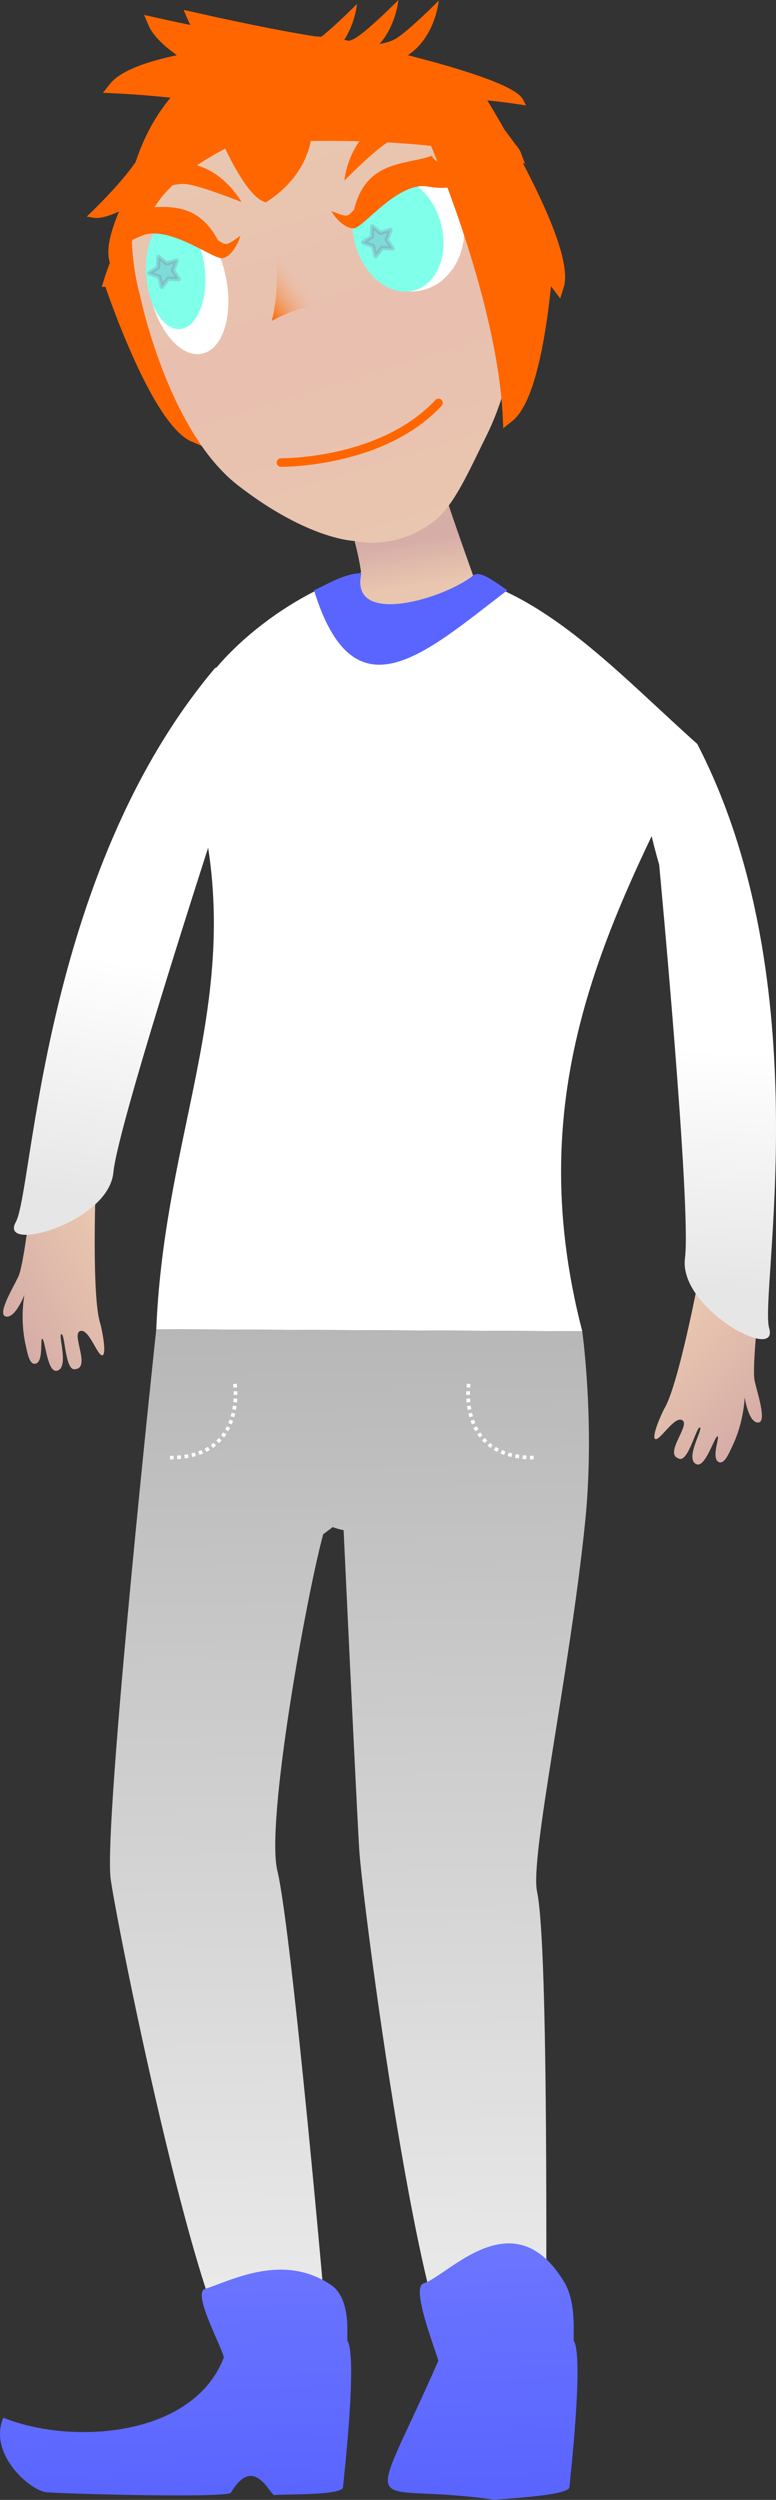 <?xml version="1.0" encoding="UTF-8" standalone="no"?>
<!-- Created with Inkscape (http://www.inkscape.org/) -->

<svg
   xmlns:dc="http://purl.org/dc/elements/1.1/"
   xmlns:cc="http://creativecommons.org/ns#"
   xmlns:rdf="http://www.w3.org/1999/02/22-rdf-syntax-ns#"
   xmlns:svg="http://www.w3.org/2000/svg"
   xmlns="http://www.w3.org/2000/svg"
   xmlns:xlink="http://www.w3.org/1999/xlink"
   xmlns:sodipodi="http://sodipodi.sourceforge.net/DTD/sodipodi-0.dtd"
   xmlns:inkscape="http://www.inkscape.org/namespaces/inkscape"
   width="609.57"
   height="1961.268"
   viewBox="0 0 161.282 518.919"
   version="1.1"
   id="svg8"
   inkscape:version="0.92+devel unknown"
   sodipodi:docname="orion normal.svg"
   inkscape:export-filename="/home/mbrickn/Projects/Operation-Ohio/game/images/characters/orion/orion normal.png"
   inkscape:export-xdpi="90"
   inkscape:export-ydpi="90">
  <rect x="0" y="0" width="161.282" height="518.919" fill="#333333" stroke="none"/>
  <title
     id="title891">Orion</title>
  <defs
     id="defs2">
    <linearGradient
       inkscape:collect="always"
       id="linearGradient4566">
      <stop
         style="stop-color:#e9c6af;stop-opacity:1;"
         offset="0"
         id="stop4562" />
      <stop
         id="stop4570"
         offset="0.523"
         style="stop-color:#e9bfaf;stop-opacity:1" />
      <stop
         style="stop-color:#e9c6af;stop-opacity:1"
         offset="1"
         id="stop4564" />
    </linearGradient>
    <linearGradient
       inkscape:collect="always"
       id="linearGradient4540">
      <stop
         style="stop-color:#e6e6e6;stop-opacity:1;"
         offset="0"
         id="stop4536" />
      <stop
         style="stop-color:#ffffff;stop-opacity:1"
         offset="1"
         id="stop4538" />
    </linearGradient>
    <linearGradient
       inkscape:collect="always"
       id="linearGradient4524">
      <stop
         style="stop-color:#ffffff;stop-opacity:1;"
         offset="0"
         id="stop4520" />
      <stop
         style="stop-color:#ebebeb;stop-opacity:1"
         offset="1"
         id="stop4522" />
    </linearGradient>
    <linearGradient
       inkscape:collect="always"
       id="linearGradient4491">
      <stop
         style="stop-color:#d6ada7;stop-opacity:1;"
         offset="0"
         id="stop4487" />
      <stop
         style="stop-color:#e9c6af;stop-opacity:1"
         offset="1"
         id="stop4489" />
    </linearGradient>
    <linearGradient
       inkscape:collect="always"
       id="linearGradient4482">
      <stop
         style="stop-color:#e6e6e6;stop-opacity:1;"
         offset="0"
         id="stop4478" />
      <stop
         style="stop-color:#bebebe;stop-opacity:1"
         offset="1"
         id="stop4480" />
    </linearGradient>
    <linearGradient
       inkscape:collect="always"
       id="linearGradient4336">
      <stop
         style="stop-color:#ff6600;stop-opacity:1"
         offset="0"
         id="stop4332" />
      <stop
         style="stop-color:#e9c6af;stop-opacity:0"
         offset="1"
         id="stop4334" />
    </linearGradient>
    <linearGradient
       inkscape:collect="always"
       xlink:href="#linearGradient4482"
       id="linearGradient4484"
       x1="1310.76"
       y1="1391.546"
       x2="2094.77"
       y2="1437.228"
       gradientUnits="userSpaceOnUse"
       gradientTransform="matrix(0.265,0,0,0.265,264.893,0)" />
    <linearGradient
       inkscape:collect="always"
       xlink:href="#linearGradient4524"
       id="linearGradient4526"
       x1="486.81"
       y1="196.831"
       x2="490.214"
       y2="310.293"
       gradientUnits="userSpaceOnUse"
       gradientTransform="translate(0.305,-29.044)" />
    <linearGradient
       inkscape:collect="always"
       id="linearGradient4365">
      <stop
         style="stop-color:#ffffff;stop-opacity:1"
         offset="0"
         id="stop4361" />
      <stop
         style="stop-color:#9f9f9f;stop-opacity:1"
         offset="1"
         id="stop4363" />
    </linearGradient>
    <linearGradient
       inkscape:collect="always"
       id="linearGradient4388">
      <stop
         style="stop-color:#5a65ff;stop-opacity:1;"
         offset="0"
         id="stop4384" />
      <stop
         style="stop-color:#a0a6ff;stop-opacity:1"
         offset="1"
         id="stop4386" />
    </linearGradient>
    <linearGradient
       inkscape:collect="always"
       id="linearGradient4372-9">
      <stop
         style="stop-color:#a1b3ff;stop-opacity:1;"
         offset="0"
         id="stop4368" />
      <stop
         style="stop-color:#9aabf3;stop-opacity:1"
         offset="1"
         id="stop4370" />
    </linearGradient>
    <linearGradient
       inkscape:collect="always"
       xlink:href="#linearGradient4372-9"
       id="linearGradient4370-9"
       x1="416.925"
       y1="524.573"
       x2="410.161"
       y2="326.774"
       gradientUnits="userSpaceOnUse" />
    <linearGradient
       inkscape:collect="always"
       xlink:href="#linearGradient4388"
       id="linearGradient5339"
       gradientUnits="userSpaceOnUse"
       x1="416.925"
       y1="524.573"
       x2="410.161"
       y2="326.774" />
    <linearGradient
       inkscape:collect="always"
       xlink:href="#linearGradient4388"
       id="linearGradient5341"
       gradientUnits="userSpaceOnUse"
       x1="416.925"
       y1="524.573"
       x2="410.161"
       y2="326.774" />
    <linearGradient
       inkscape:collect="always"
       xlink:href="#linearGradient4365"
       id="linearGradient5351"
       x1="417.16"
       y1="533.598"
       x2="411.55"
       y2="151.722"
       gradientUnits="userSpaceOnUse" />
    <linearGradient
       inkscape:collect="always"
       xlink:href="#linearGradient4540"
       id="linearGradient4542-7"
       x1="355.873"
       y1="254.051"
       x2="372.033"
       y2="206.744"
       gradientUnits="userSpaceOnUse"
       gradientTransform="matrix(-0.882,-0.472,-0.472,0.882,783.864,164.369)" />
    <linearGradient
       inkscape:collect="always"
       xlink:href="#linearGradient4491"
       id="linearGradient4397-8"
       gradientUnits="userSpaceOnUse"
       gradientTransform="matrix(0.868,-0.497,-0.497,-0.868,48.371,536.578)"
       x1="395.595"
       y1="109.93"
       x2="421.509"
       y2="109.93" />
    <linearGradient
       inkscape:collect="always"
       xlink:href="#linearGradient4566"
       id="linearGradient4568-8"
       x1="425.172"
       y1="126.081"
       x2="401.098"
       y2="47.201"
       gradientUnits="userSpaceOnUse"
       gradientTransform="translate(-7.579,-42.005)" />
    <linearGradient
       inkscape:collect="always"
       xlink:href="#linearGradient4336"
       id="linearGradient4338-8"
       x1="400.74"
       y1="81.008"
       x2="409.048"
       y2="74.761"
       gradientUnits="userSpaceOnUse"
       gradientTransform="translate(-7.579,-42.005)" />
    <linearGradient
       inkscape:collect="always"
       xlink:href="#linearGradient4491"
       id="linearGradient4493-8"
       x1="1602.919"
       y1="434.683"
       x2="1608.469"
       y2="470.792"
       gradientUnits="userSpaceOnUse"
       gradientTransform="matrix(0.265,0,0,0.265,-2.647,-30.761)" />
    <linearGradient
       inkscape:collect="always"
       xlink:href="#linearGradient4491"
       id="linearGradient4397-8-0"
       gradientUnits="userSpaceOnUse"
       gradientTransform="rotate(-137.424,476.028,168.938)"
       x1="395.595"
       y1="109.93"
       x2="421.509"
       y2="109.93" />
    <linearGradient
       inkscape:collect="always"
       xlink:href="#linearGradient4540"
       id="linearGradient4542-7-0"
       x1="355.873"
       y1="254.051"
       x2="372.033"
       y2="206.744"
       gradientUnits="userSpaceOnUse"
       gradientTransform="rotate(-15.389,370.939,-241.059)" />
  </defs>
  <sodipodi:namedview
     id="base"
     pagecolor="#ffffff"
     bordercolor="#666666"
     borderopacity="1.0"
     inkscape:pageopacity="0.0"
     inkscape:pageshadow="2"
     inkscape:zoom="0.49497476"
     inkscape:cx="67.354592"
     inkscape:cy="1593.8476"
     inkscape:document-units="mm"
     inkscape:current-layer="layer3"
     showgrid="false"
     inkscape:window-width="1440"
     inkscape:window-height="863"
     inkscape:window-x="0"
     inkscape:window-y="0"
     inkscape:window-maximized="1"
     units="px"
     inkscape:pagecheckerboard="true"
     inkscape:document-rotation="0"
     fit-margin-top="0"
     fit-margin-left="0"
     fit-margin-right="0"
     fit-margin-bottom="0">
    <inkscape:grid
       type="xygrid"
       id="grid4485"
       originx="-336.681"
       originy="205.558" />
  </sodipodi:namedview>
  <g
     inkscape:label="Head"
     inkscape:groupmode="layer"
     id="layer1"
     transform="translate(-336.681,16.361)" />
  <g
     inkscape:groupmode="layer"
     id="layer3"
     inkscape:label="Body"
     style="display:inline"
     transform="translate(-336.681,27.611)">
    <path
       style="fill:url(#linearGradient4493-8);fill-opacity:1;stroke:none;stroke-width:1.313px;stroke-linecap:butt;stroke-linejoin:miter;stroke-opacity:1"
       d="m 425.295,67.277 c -5.004,0.069 -18.192,7.118 -18.192,7.118 0,0 3.545,9.216 4.618,16.724 -0.124,0.258 -0.325,0.367 -0.525,0.499 -14.734,10.863 -16.594,17.546 -26.265,33.488 -8.598,15.705 11.427,24.369 27.567,28.043 16.14,3.675 33.71,-4.248 69.008,-25.122 -15.558,-13.894 -28.568,-29.756 -46.123,-35.152 -0.047,-0.131 -0.091,-0.253 -0.148,-0.414 0.019,-0.214 0.023,-0.285 -0.006,-0.016 -1.686,-4.705 -7.357,-20.633 -8.067,-24.185 -0.142,-0.712 -0.828,-0.998 -1.867,-0.984 z"
       id="path4612-6"
       inkscape:connector-curvature="0"
       sodipodi:nodetypes="ccccccccccccc" />
    <g
       aria-label="Toledo State University Northern 1870"
       transform="matrix(0.265,0,0,0.265,-116.913,-9.171)"
       style="font-style:normal;font-weight:normal;font-size:40px;font-family:sans-serif;display:inline;fill:#000000;fill-opacity:1;stroke:none"
       id="flowRoot4340" />
    <path
       style="display:inline;fill:#ffffff;fill-opacity:1;stroke:none;stroke-width:1.287px;stroke-linecap:butt;stroke-linejoin:miter;stroke-opacity:1"
       d="m 411.197,91.618 c -15.884,3.894 -40.669,24.09 -35.82,38.18 15.205,45.13 -4.317,72.976 -6.218,118.511 l 88.537,0.426 c -12.98,-50.035 5.06,-84.419 23.904,-121.916 -15.225,-13.596 -29.229,-28.89 -46.397,-34.207 -16.812,8.075 -27.999,12.973 -24.007,-0.994 z"
       id="path4617-8-7"
       inkscape:connector-curvature="0"
       sodipodi:nodetypes="ccccccc" />
    <path
       style="display:inline;fill:#5a65ff;fill-opacity:1;stroke:none;stroke-width:1.313px;stroke-linecap:butt;stroke-linejoin:miter;stroke-opacity:1"
       d="m 442.14,94.898 c -2.015,-1.234 -5.35,-4.084 -6.943,-3.185 -5.942,4.939 -26.05,10.964 -23.397,-0.349 -3.812,0.035 -8.138,2.928 -9.865,3.526 8.301,26.978 22.977,13.182 40.205,0.007 z"
       id="path4644-8"
       inkscape:connector-curvature="0"
       sodipodi:nodetypes="ccccc" />
    <path
       style="display:inline;fill:url(#linearGradient5351);fill-opacity:1;stroke:none;stroke-width:0.405px;stroke-linecap:butt;stroke-linejoin:miter;stroke-opacity:1"
       d="m 369.159,248.309 c 0,0 -11.094,103.228 -9.459,114.267 1.81,12.22 19.274,98.502 27.622,100.818 8.348,2.316 17.845,2.279 17.496,-4.059 -0.349,-6.337 -7.585,-86.749 -10.482,-98.575 -2.493,-10.177 6.126,-57.526 9.517,-69.89 0.657,-0.493 1.32,-0.995 1.98,-1.494 0.74,0.278 1.494,0.497 2.264,0.645 0,0 2.585,55.114 3.234,66.116 0.654,11.087 13.128,106.122 21.362,108.067 8.234,1.945 17.687,1.467 17.543,-4.894 -0.144,-6.361 0.573,-82.463 -1.931,-94.229 -1.518,-7.134 6.783,-45.39 9.99,-76.767 2.082,-20.373 -0.601,-39.58 -0.601,-39.58 z"
       id="path4300-4-6"
       inkscape:connector-curvature="0" />
    <g
       transform="translate(-6.307,-35.904)"
       id="g4346-2"
       style="display:inline;fill:url(#linearGradient4370-9);fill-opacity:1;stroke:none">
      <path
         sodipodi:nodetypes="cccccsscccc"
         inkscape:connector-curvature="0"
         id="path4302-5-1"
         d="m 352.6,525.627 c 4.991,0.371 36.726,1.195 38.349,0.128 4.879,-8.229 8.161,0.595 9.12,0.466 1.396,-0.252 14.055,0.14 14.21,-1.636 0.155,-1.776 2.998,-26.869 0.948,-30.334 -0.305,-0.516 1.001,-8.64 -3.467,-11.669 -10.06,-6.82 -21.061,-0.719 -26.14,0.824 -2.658,0.808 3.091,11.274 3.901,14.199 -6.325,16.655 -31.775,18.257 -45.84,12.548 -3.161,7.367 5.284,14.974 8.918,15.473 z"
         style="fill:url(#linearGradient5339);fill-opacity:1;stroke:none;stroke-width:0.291px;stroke-linecap:butt;stroke-linejoin:miter;stroke-opacity:1" />
      <path
         style="fill:url(#linearGradient5341);fill-opacity:1;stroke:none;stroke-width:0.291px;stroke-linecap:butt;stroke-linejoin:miter;stroke-opacity:1"
         d="m 445.888,527.212 c 1.396,-0.252 15.287,-0.851 15.442,-2.627 0.155,-1.776 2.998,-26.869 0.948,-30.334 -0.305,-0.516 0.737,-7.726 -2.071,-12.336 -10.539,-17.305 -24.102,-1.191 -29.181,0.353 -2.658,0.808 2.253,13.144 3.064,16.07 -15.337,34.874 -15.83,24.744 11.797,28.875 z"
         id="path4306-03-7"
         inkscape:connector-curvature="0"
         sodipodi:nodetypes="cccsscc" />
    </g>
    <path
       style="display:inline;fill:none;stroke:#ffffff;stroke-width:0.765;stroke-linecap:butt;stroke-linejoin:miter;stroke-miterlimit:4;stroke-dasharray:0.765, 0.765;stroke-dashoffset:0;stroke-opacity:1"
       d="m 434.095,259.653 c 0,0 -2.414,15.302 13.475,15.305"
       id="path4309-8"
       inkscape:connector-curvature="0" />
    <path
       inkscape:connector-curvature="0"
       id="path4313-5"
       d="m 385.503,259.653 c 0,0 2.414,15.302 -13.475,15.305"
       style="display:inline;fill:none;stroke:#ffffff;stroke-width:0.765;stroke-linecap:butt;stroke-linejoin:miter;stroke-miterlimit:4;stroke-dasharray:0.765, 0.765;stroke-dashoffset:0;stroke-opacity:1" />
    <path
       style="display:inline;fill:url(#linearGradient4397-8);fill-opacity:1;stroke:none;stroke-width:0.265px;stroke-linecap:butt;stroke-linejoin:miter;stroke-opacity:1"
       d="m 356.547,219.249 c 0,0 -0.797,22.135 0.933,27.742 0.418,1.352 1.391,6.489 0.509,6.726 -1.015,0.273 -2.737,-5.388 -4.511,-5.065 -2.22,0.324 2.164,7.596 -1.114,7.934 -2.169,0.622 -2.12,-7.195 -2.903,-7.248 -0.835,-0.057 1.742,7.155 -1.029,7.596 -1.943,0.309 -2.351,-6.425 -2.959,-6.626 -0.517,-0.171 0.355,4.962 -1.513,5.168 -1.196,0.133 -1.573,-2.221 -1.96,-3.947 -1.233,-5.493 -0.236,-10.362 -0.236,-10.362 0,0 -1.889,4.872 -3.825,4.509 -1.936,-0.363 1.269,-5.628 2.534,-8.244 1.265,-2.616 2.847,-17.645 2.847,-17.645 z"
       id="path4352-75"
       inkscape:connector-curvature="0"
       sodipodi:nodetypes="ccsccsssscccscc" />
    <path
       sodipodi:nodetypes="cccccc"
       inkscape:connector-curvature="0"
       id="path4642-3"
       d="m 383.543,137.253 c 0,0 -22.323,68.086 -23.298,78.509 -0.975,10.423 -23.922,16.841 -20.284,10.305 3.638,-6.536 5.268,-72.152 41.393,-114.984 23.454,-11.303 2.189,26.169 2.189,26.169 z"
       style="display:inline;fill:url(#linearGradient4542-7);fill-opacity:1;stroke:none;stroke-width:1.313px;stroke-linecap:butt;stroke-linejoin:miter;stroke-opacity:1" />
    <path
       sodipodi:nodetypes="cccc"
       style="fill:#ff6600;fill-opacity:1;stroke:#ff6600;stroke-width:2.361;stroke-linecap:butt;stroke-linejoin:miter;stroke-miterlimit:4;stroke-dasharray:none;stroke-opacity:1"
       d="m 359.436,30.743 c 0,0 9.576,28.913 17.677,32.301 -5.679,-25.179 -3.258,-32.695 -3.258,-32.695 0,0 -7.095,-22.897 -14.42,0.394 z"
       id="path4316-0"
       inkscape:connector-curvature="0" />
    <path
       sodipodi:nodetypes="cccc"
       style="fill:#ff6600;fill-opacity:1;stroke:#ff6600;stroke-width:2.361;stroke-linecap:butt;stroke-linejoin:miter;stroke-miterlimit:4;stroke-dasharray:none;stroke-opacity:1"
       d="m 436.645,-6.659 c 0,0 18.711,30.105 16.041,38.47 C 437.193,11.167 429.899,8.139 429.899,8.139 c 0,0 -15.738,-24.316 6.745,-14.798 z"
       id="path4314-4"
       inkscape:connector-curvature="0" />
    <path
       inkscape:connector-curvature="0"
       id="path4312-8"
       d="m 450.717,23.05 c 0,0 -1.46,30.422 -8.354,35.862 -1.291,-25.779 -5.641,-32.369 -5.641,-32.369 0,0 0.686,-23.961 13.996,-3.493 z"
       style="fill:#ff6600;fill-opacity:1;stroke:#ff6600;stroke-width:2.361;stroke-linecap:butt;stroke-linejoin:miter;stroke-miterlimit:4;stroke-dasharray:none;stroke-opacity:1"
       sodipodi:nodetypes="cccc" />
    <path
       style="fill:url(#linearGradient4568-8);fill-opacity:1;stroke:none;stroke-width:1.313px;stroke-linecap:butt;stroke-linejoin:miter;stroke-opacity:1"
       d="m 365.731,33.513 c 0,0 5.734,28.252 20.41,39.625 14.676,11.372 24.262,11.545 24.262,11.545 0,0 8.569,2.207 16.675,-4.252 4.049,-3.226 7.158,-10.466 10.671,-17.524 10.546,-21.189 6.59,-50.839 6.59,-50.839 0,0 -18.644,-39.08 -56.228,-25.952 -33.188,11.592 -22.381,47.398 -22.381,47.398 z"
       id="path4487-8"
       inkscape:connector-curvature="0"
       sodipodi:nodetypes="cccsscsc" />
    <ellipse
       ry="13.129"
       rx="11.37"
       cy="72.705"
       cx="415.927"
       id="ellipse4497-8"
       style="fill:#ffffff;fill-opacity:1;stroke:none;stroke-width:5.332;stroke-linecap:round;stroke-linejoin:round;stroke-miterlimit:4;stroke-dasharray:none;stroke-opacity:1;paint-order:stroke fill markers"
       transform="rotate(-7.229)" />
    <path
       sodipodi:nodetypes="cscc"
       style="fill:url(#linearGradient4338-8);fill-opacity:1;stroke:none;stroke-width:0.873;stroke-linecap:butt;stroke-linejoin:miter;stroke-miterlimit:4;stroke-dasharray:none;stroke-opacity:1"
       d="m 392.62,16.82 c 0,0 2.039,7.904 1.509,15.911 -0.142,2.14 -0.44,4.282 -0.968,6.272 9.188,-4.955 12.828,-2.661 12.828,-2.661"
       id="path4489-97"
       inkscape:connector-curvature="0" />
    <ellipse
       ry="14.681"
       rx="8.094"
       cy="107.082"
       cx="361.464"
       id="ellipse4499-7"
       style="fill:#ffffff;fill-opacity:1;stroke:none;stroke-width:5.827;stroke-linecap:round;stroke-linejoin:round;stroke-miterlimit:4;stroke-dasharray:none;stroke-opacity:1;paint-order:stroke fill markers"
       transform="rotate(-11.718)" />
    <ellipse
       style="fill:#80ffeb;fill-opacity:1;stroke:none;stroke-width:4.477;stroke-linecap:round;stroke-linejoin:round;stroke-miterlimit:4;stroke-dasharray:none;stroke-opacity:1;paint-order:stroke fill markers"
       id="path4491-6"
       cx="369.676"
       cy="58.879"
       rx="6.136"
       ry="11.437"
       transform="rotate(-4.562)" />
    <ellipse
       style="fill:#80ffeb;fill-opacity:1;stroke:none;stroke-width:4.615;stroke-linecap:round;stroke-linejoin:round;stroke-miterlimit:4;stroke-dasharray:none;stroke-opacity:1;paint-order:stroke fill markers"
       id="path4493-4"
       cx="396.086"
       cy="139.519"
       rx="9.157"
       ry="12.209"
       transform="rotate(-16.546)" />
    <path
       style="fill:#ff6600;fill-opacity:1;stroke:none;stroke-width:1.468px;stroke-linecap:butt;stroke-linejoin:miter;stroke-opacity:1"
       d="m 366.27,12.798 c 0,0 6.089,-2.588 9.201,-2.192 3.111,0.396 11.369,3.7 11.369,3.7 0,0 -4.145,-7.66 -11.982,-8.022 -7.837,-0.362 -8.588,6.514 -8.588,6.514 z"
       id="path4513-3"
       inkscape:connector-curvature="0"
       sodipodi:nodetypes="cccsc" />
    <path
       sodipodi:nodetypes="cccsc"
       inkscape:connector-curvature="0"
       id="path4515-0"
       d="m 426.532,0.299 c 0,0 -6.616,0.047 -9.314,1.648 -2.697,1.601 -8.96,7.917 -8.96,7.917 0,0 0.756,-8.676 7.803,-12.126 7.047,-3.449 10.471,2.561 10.471,2.561 z"
       style="fill:#ff6600;fill-opacity:1;stroke:none;stroke-width:1.468px;stroke-linecap:butt;stroke-linejoin:miter;stroke-opacity:1" />
    <path
       sodipodi:nodetypes="ccccccc"
       inkscape:connector-curvature="0"
       id="path4561-3"
       d="m 410.391,19.555 c 2.206,-0.72 9.162,-9.713 15.197,-8.642 6.034,1.07 7.984,-1.278 7.984,-1.278 0,0 -6.749,-3.271 -7.221,-4.677 -5.379,1.904 -13.46,0.792 -15.919,11.073 -1.497,1.632 -1.559,1.625 -4.425,0.561 1.355,2.021 3.263,3.241 4.383,2.963 z"
       style="fill:#ff6600;fill-opacity:1;stroke:#ff6600;stroke-width:0.384px;stroke-linecap:butt;stroke-linejoin:miter;stroke-opacity:1" />
    <path
       style="fill:#ff6600;fill-opacity:1;stroke:#ff6600;stroke-width:0.384px;stroke-linecap:butt;stroke-linejoin:miter;stroke-opacity:1"
       d="m 382.763,25.797 c -2.315,-0.146 -11.297,-7.117 -16.873,-4.574 -5.576,2.543 -3.876,0.434 -3.876,0.434 0,0 1.544,-4.53 1.649,-6.009 5.684,0.501 13.231,-2.594 18.179,6.748 1.857,1.207 1.915,1.184 4.425,-0.562 -0.807,2.296 -2.35,3.953 -3.505,3.963 z"
       id="path4563-0"
       inkscape:connector-curvature="0"
       sodipodi:nodetypes="cccccccc" />
    <path
       sodipodi:nodetypes="cccsc"
       inkscape:connector-curvature="0"
       id="path4546-9"
       d="m 366.27,12.798 c 0,0 6.089,-2.588 9.201,-2.192 3.111,0.396 11.369,3.7 11.369,3.7 0,0 -4.145,-7.66 -11.982,-8.022 -7.837,-0.362 -8.588,6.514 -8.588,6.514 z"
       style="fill:#ff6600;fill-opacity:1;stroke:none;stroke-width:1.468px;stroke-linecap:butt;stroke-linejoin:miter;stroke-opacity:1" />
    <path
       style="fill:#ff6600;fill-opacity:1;stroke:#ff6600;stroke-width:0.384px;stroke-linecap:butt;stroke-linejoin:miter;stroke-opacity:1"
       d="m 362.187,24.871 c 9.879,-17.73 16.987,-20.106 35.702,-28.506 4.383,-1.99 36.293,1.402 46.45,15.702 -8.906,-22.155 -28.892,-33.132 -46.898,-31.89 -15.696,1.083 -29.887,11.451 -33.921,31.794 -1.306,7.279 1.373,8.014 -1.333,12.9 z"
       id="path4529-0"
       inkscape:connector-curvature="0"
       sodipodi:nodetypes="cccscc" />
    <path
       inkscape:connector-curvature="0"
       id="path4531-5"
       d="m 374.13,7.229 c 0,0 -13.236,10.578 -18.042,9.701 10.286,-10.019 11.437,-14.258 11.437,-14.258 0,0 10.254,-8.525 6.605,4.558 z"
       style="fill:#ff6600;fill-opacity:1;stroke:#ff6600;stroke-width:1.313;stroke-linecap:butt;stroke-linejoin:miter;stroke-miterlimit:4;stroke-dasharray:none;stroke-opacity:1"
       sodipodi:nodetypes="cccc" />
    <path
       sodipodi:nodetypes="cccc"
       style="fill:#ff6600;fill-opacity:1;stroke:#ff6600;stroke-width:1.313;stroke-linecap:butt;stroke-linejoin:miter;stroke-miterlimit:4;stroke-dasharray:none;stroke-opacity:1"
       d="m 365.268,7.503 c -1.057,5.904 -7.221,14.703 -4.889,19.893 7.133,-12.462 13.751,-20.166 13.751,-20.166 0,0 2.896,-6.527 -8.862,0.273 z"
       id="path4533-9"
       inkscape:connector-curvature="0" />
    <path
       sodipodi:nodetypes="cccc"
       style="fill:#ff6600;fill-opacity:1;stroke:#ff6600;stroke-width:2.361;stroke-linecap:butt;stroke-linejoin:miter;stroke-miterlimit:4;stroke-dasharray:none;stroke-opacity:1"
       d="m 443.895,4.646 c 0,0 5.362,48.826 -1.532,54.266 -1.291,-25.779 -15.831,-58.612 -15.831,-58.612 0,0 4.053,-16.121 17.363,4.347 z"
       id="path4318-4"
       inkscape:connector-curvature="0" />
    <path
       sodipodi:nodetypes="cccc"
       style="fill:#ff6600;fill-opacity:1;stroke:#ff6600;stroke-width:1.321;stroke-linecap:butt;stroke-linejoin:miter;stroke-miterlimit:4;stroke-dasharray:none;stroke-opacity:1"
       d="m 413.22,-17.446 c 0,0 29.414,6.481 31.625,10.87 -14.279,-2.179 -18.38,-0.531 -18.38,-0.531 0,0 -25.958,-5.333 -13.245,-10.339 z"
       id="path4557-6"
       inkscape:connector-curvature="0" />
    <path
       inkscape:connector-curvature="0"
       id="path4559-9"
       d="m 420.817,-11.183 c 0,0 16.517,4.207 18.728,8.596 -14.279,-2.179 -18.38,-0.531 -18.38,-0.531 0,0 -13.061,-3.059 -0.348,-8.065 z"
       style="fill:#ff6600;fill-opacity:1;stroke:#ff6600;stroke-width:1.321;stroke-linecap:butt;stroke-linejoin:miter;stroke-miterlimit:4;stroke-dasharray:none;stroke-opacity:1"
       sodipodi:nodetypes="cccc" />
    <path
       inkscape:connector-curvature="0"
       id="path4528-2"
       d="m 400.826,-3.627 c 0,0 -28.825,-11.134 -32.219,-19.233 25.182,5.664 32.604,4.813 32.604,4.813 0,0 22.901,7.081 -0.385,14.42 z"
       style="fill:#ff6600;fill-opacity:1;stroke:#ff6600;stroke-width:2.361;stroke-linecap:butt;stroke-linejoin:miter;stroke-miterlimit:4;stroke-dasharray:none;stroke-opacity:1"
       sodipodi:nodetypes="cccc" />
    <path
       sodipodi:nodetypes="cccc"
       style="fill:#ff6600;fill-opacity:1;stroke:#ff6600;stroke-width:2.361;stroke-linecap:butt;stroke-linejoin:miter;stroke-miterlimit:4;stroke-dasharray:none;stroke-opacity:1"
       d="m 409.132,-6.244 c 0,0 -28.918,-9.558 -32.312,-17.658 25.182,5.664 32.77,5.993 32.77,5.993 0,0 22.828,4.325 -0.458,11.665 z"
       id="path4534-2"
       inkscape:connector-curvature="0" />
    <path
       sodipodi:nodetypes="cccc"
       style="fill:#ff6600;fill-opacity:1;stroke:#ff6600;stroke-width:2.361;stroke-linecap:butt;stroke-linejoin:miter;stroke-miterlimit:4;stroke-dasharray:none;stroke-opacity:1"
       d="m 396.289,-17.777 c 0,0 -30.422,1.46 -35.862,8.354 25.779,1.291 32.369,5.641 32.369,5.641 0,0 23.961,-0.686 3.493,-13.996 z"
       id="path4536-4"
       inkscape:connector-curvature="0" />
    <path
       style="fill:#ff6600;fill-opacity:1;stroke:none;stroke-width:1.468px;stroke-linecap:butt;stroke-linejoin:miter;stroke-opacity:1"
       d="m 401.211,-18.046 c 0,0 6.616,-0.047 9.314,-1.648 2.697,-1.601 8.96,-7.917 8.96,-7.917 0,0 -0.756,8.676 -7.803,12.126 -7.047,3.449 -10.471,-2.561 -10.471,-2.561 z"
       id="path4515-3-7"
       inkscape:connector-curvature="0"
       sodipodi:nodetypes="cccsc" />
    <path
       sodipodi:nodetypes="cccsc"
       inkscape:connector-curvature="0"
       id="path4564-7"
       d="m 409.59,-17.909 c 0,0 6.616,-0.047 9.314,-1.648 2.697,-1.601 8.96,-7.917 8.96,-7.917 0,0 -0.756,8.676 -7.803,12.126 -7.047,3.449 -10.471,-2.561 -10.471,-2.561 z"
       style="fill:#ff6600;fill-opacity:1;stroke:none;stroke-width:1.468px;stroke-linecap:butt;stroke-linejoin:miter;stroke-opacity:1" />
    <path
       sodipodi:nodetypes="cccsc"
       inkscape:connector-curvature="0"
       id="path4566-5"
       d="m 392.606,-17.231 c 0,0 6.616,-0.047 9.314,-1.648 2.697,-1.601 8.96,-7.917 8.96,-7.917 0,0 -0.756,8.676 -7.803,12.126 -7.047,3.449 -10.471,-2.561 -10.471,-2.561 z"
       style="fill:#ff6600;fill-opacity:1;stroke:none;stroke-width:1.468px;stroke-linecap:butt;stroke-linejoin:miter;stroke-opacity:1" />
    <path
       inkscape:connector-curvature="0"
       id="path4370-4"
       d="m 381.116,-3.777 c 0,0 6.125,15.798 10.721,17.455 10.995,-7.186 8.989,-17.304 8.989,-17.304 0,0 -16.288,-13.295 -19.71,-0.15 z"
       style="fill:#ff6600;fill-opacity:1;stroke:#ff6600;stroke-width:1.313;stroke-linecap:butt;stroke-linejoin:miter;stroke-miterlimit:4;stroke-dasharray:none;stroke-opacity:1"
       sodipodi:nodetypes="ccccc" />
    <path
       style="opacity:0.186;fill:#803e80;fill-opacity:1;stroke:#803e80;stroke-width:0.873;stroke-linecap:round;stroke-linejoin:round;stroke-miterlimit:4;stroke-dasharray:none;stroke-opacity:1;paint-order:stroke fill markers"
       d="m 418.292,23.983 c -0.733,-0.043 -1.465,-0.086 -2.198,-0.129 -0.451,0.579 -0.902,1.158 -1.353,1.737 -0.185,-0.71 -0.371,-1.42 -0.556,-2.13 -0.69,-0.25 -1.38,-0.5 -2.07,-0.75 0.618,-0.396 1.236,-0.791 1.854,-1.187 0.024,-0.733 0.049,-1.467 0.073,-2.2 0.567,0.466 1.135,0.931 1.702,1.397 0.705,-0.204 1.41,-0.407 2.115,-0.61 -0.267,0.683 -0.535,1.367 -0.802,2.05 0.411,0.608 0.823,1.216 1.234,1.823 z"
       id="path4556-81"
       inkscape:connector-curvature="0" />
    <path
       inkscape:connector-curvature="0"
       id="path4575-2"
       d="m 373.855,30.35 c -0.733,-0.043 -1.465,-0.086 -2.198,-0.129 -0.451,0.579 -0.902,1.158 -1.353,1.737 -0.185,-0.71 -0.371,-1.42 -0.556,-2.13 -0.69,-0.25 -1.38,-0.5 -2.07,-0.75 0.618,-0.396 1.236,-0.791 1.854,-1.187 0.024,-0.733 0.049,-1.467 0.073,-2.2 0.567,0.466 1.135,0.931 1.702,1.397 0.705,-0.204 1.41,-0.407 2.115,-0.61 -0.267,0.683 -0.535,1.367 -0.802,2.05 0.411,0.608 0.823,1.216 1.234,1.823 z"
       style="opacity:0.186;fill:#803e80;fill-opacity:1;stroke:#803e80;stroke-width:0.873;stroke-linecap:round;stroke-linejoin:round;stroke-miterlimit:4;stroke-dasharray:none;stroke-opacity:1;paint-order:stroke fill markers" />
    <path
       style="display:inline;fill:url(#linearGradient4397-8-0);fill-opacity:1;stroke:none;stroke-width:0.265px;stroke-linecap:butt;stroke-linejoin:miter;stroke-opacity:1"
       d="m 481.879,237.792 c 0,0 -4.116,21.763 -7.043,26.849 -0.706,1.226 -2.791,6.021 -1.983,6.447 0.93,0.491 3.861,-4.649 5.519,-3.942 2.093,0.807 -3.789,6.929 -0.668,7.984 1.977,1.086 3.658,-6.548 4.434,-6.427 0.827,0.129 -3.281,6.593 -0.676,7.636 1.827,0.731 3.714,-5.746 4.35,-5.807 0.542,-0.052 -1.443,4.76 0.333,5.374 1.137,0.394 2.025,-1.819 2.784,-3.416 2.417,-5.085 2.521,-10.053 2.521,-10.053 0,0 0.765,5.169 2.733,5.243 1.969,0.074 0.007,-5.769 -0.649,-8.6 -0.656,-2.831 1.125,-17.837 1.125,-17.837 z"
       id="path4352-75-1"
       inkscape:connector-curvature="0"
       sodipodi:nodetypes="ccsccsssscccscc" />
    <path
       sodipodi:nodetypes="cccccc"
       inkscape:connector-curvature="0"
       id="path4642-3-0"
       d="m 473.68,151.857 c 0,0 6.717,71.337 5.364,81.718 -1.354,10.381 19.607,21.713 17.504,14.535 -2.103,-7.179 10.815,-71.531 -14.947,-121.29 -20.374,-16.208 -7.92,25.038 -7.92,25.038 z"
       style="display:inline;fill:url(#linearGradient4542-7-0);fill-opacity:1;stroke:none;stroke-width:1.313px;stroke-linecap:butt;stroke-linejoin:miter;stroke-opacity:1" />
    <path
       sodipodi:nodetypes="cccc"
       style="display:inline;fill:#ff6600;fill-opacity:1;stroke:#ff6600;stroke-width:2.361;stroke-linecap:butt;stroke-linejoin:miter;stroke-miterlimit:4;stroke-dasharray:none;stroke-opacity:1"
       d="m 392.822,-13.757 c 0,0 48.058,10.155 51.073,18.403 -24.892,-6.825 -60.625,-3.266 -60.625,-3.266 0,0 -14.049,-8.885 9.552,-15.137 z"
       id="path4318-4-8"
       inkscape:connector-curvature="0" />
    <path
       style="fill:none;stroke:#ff6600;stroke-width:1.774;stroke-linecap:round;stroke-linejoin:miter;stroke-miterlimit:4;stroke-dasharray:none;stroke-opacity:1"
       d="m 395.07,68.401 c 0,0 20.932,0.276 32.746,-12.372"
       id="path4530"
       inkscape:connector-curvature="0" />
  </g>
  <g
     inkscape:groupmode="layer"
     id="layer2"
     inkscape:label="Decor"
     style="opacity:0.186"
     transform="translate(-336.681,16.361)" />
</svg>

